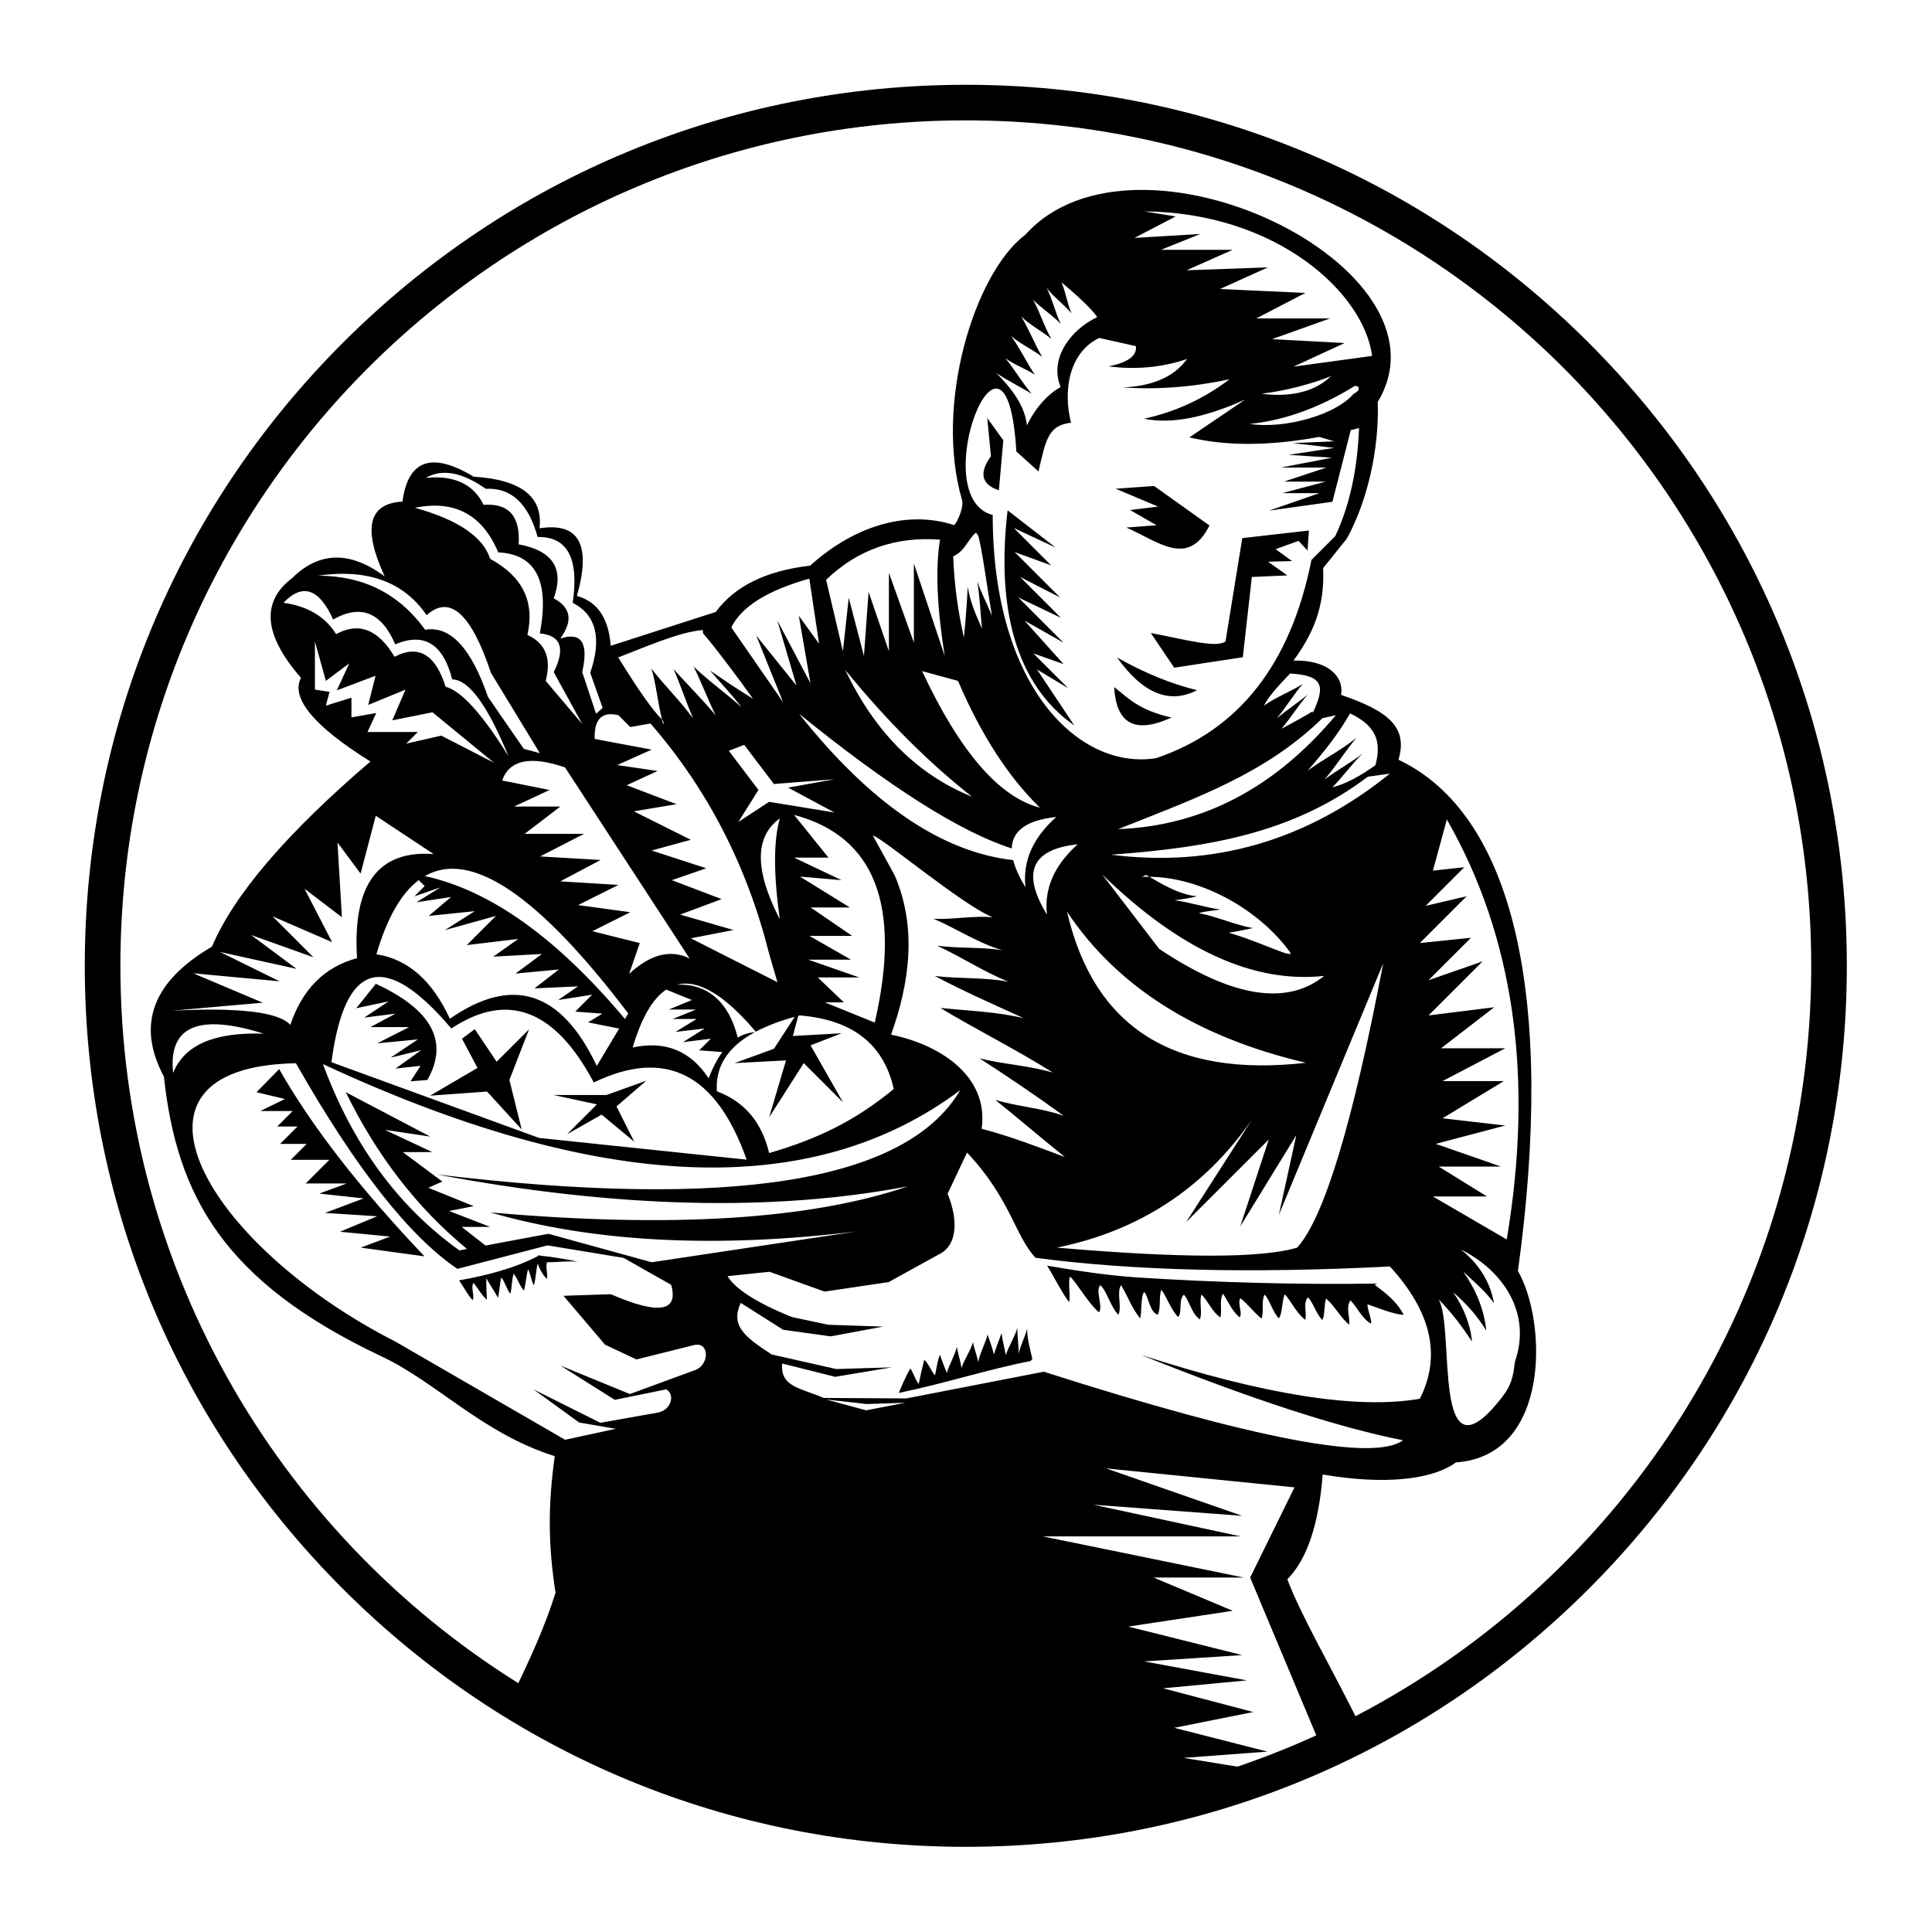 <svg xmlns="http://www.w3.org/2000/svg" width="500" zoomAndPan="magnify"
     viewBox="0 0 375 375" height="500" preserveAspectRatio="xMidYMid meet" version="1.0">
    <defs>
        <clipPath id="631bff9d36">
            <path
                d="M 16.457 16.457 L 358.457 16.457 L 358.457 358.457 L 16.457 358.457 Z M 16.457 16.457 "
                clip-rule="nonzero"/>
        </clipPath>
    </defs>
    <g clip-path="url(#631bff9d36)">
        <path fill="#000000"
              d="M 308.383 66.543 C 276.082 34.242 233.141 16.457 187.461 16.457 C 141.785 16.457 98.84 34.242 66.543 66.543 C 34.242 98.84 16.457 141.785 16.457 187.461 C 16.457 233.141 34.242 276.082 66.543 308.383 C 98.84 340.68 141.785 358.469 187.461 358.469 C 233.141 358.469 276.082 340.68 308.383 308.383 C 340.68 276.082 358.469 233.141 358.469 187.461 C 358.469 141.785 340.68 98.84 308.383 66.543 Z M 134.836 265.965 L 122.258 270.582 L 108.77 265.055 L 119.328 271.707 L 129.305 269.672 C 131.059 270.633 130.344 273.602 127.781 274.168 L 116.535 276.164 L 103.543 269.672 L 112.418 276.109 L 119.523 277.328 L 109.68 279.457 L 76.816 260.441 C 40.051 241.723 19.875 207.059 57.441 206.375 C 68.98 226.672 79.43 239.977 88.785 246.285 L 106.281 241.727 L 121.043 244.156 L 130.273 249.383 C 131.75 254.621 127.844 255.23 118.555 251.207 L 109.375 251.512 L 117.434 261 L 123.531 263.867 L 134.832 261.047 C 137.77 260.488 137.719 264.996 134.836 265.965 Z M 37.52 188.918 L 54.273 190.473 L 42.699 184.773 L 57.562 188.055 L 48.746 181.488 L 60.84 185.805 L 52.891 177.855 L 64.465 182.871 L 59.109 172.508 L 66.367 178.035 L 65.504 163.527 L 69.992 169.566 L 72.934 158.34 L 84.164 165.77 C 73.363 164.988 68.406 171.727 69.301 185.98 C 63.008 187.668 58.691 191.984 56.348 198.93 C 54.102 196.43 46.445 195.512 33.371 196.176 L 50.996 194.621 Z M 68.215 139.246 L 68.215 135.422 L 63.254 136.973 L 63.953 134.285 L 61.125 133.859 L 61.125 124.508 L 63.254 132.156 L 67.789 128.758 L 65.375 134.004 L 72.891 131.164 L 71.469 136.832 L 78.703 133.859 L 76.145 139.816 L 83.945 138.254 L 95.855 148.031 L 85.652 142.785 L 78.844 144.336 L 81.105 142.078 L 71.328 142.078 L 73.031 138.395 Z M 114.559 130.594 L 116.973 137.398 L 115.695 138.535 L 113.008 130.461 C 114.289 124.781 112.867 122.609 108.746 123.941 C 111.25 120.516 110.828 117.918 107.48 116.141 C 109.559 110.375 107.289 106.879 100.672 105.652 C 101.008 100.18 98.738 97.625 93.867 97.992 C 91.91 93.969 88.176 92.219 82.668 92.75 C 85.797 90.934 89.672 91.645 94.293 94.879 C 99.207 94.617 102.562 97.734 104.355 104.23 C 110.156 104.137 112.426 108.391 111.16 116.992 C 115.727 119.367 116.859 123.902 114.559 130.594 Z M 146.156 135.621 C 143.375 133.953 140.449 131.941 137.805 130.145 C 139.84 132.527 142.047 134.805 143.914 137.254 C 141.031 134.648 137.582 132.203 134.637 129.391 C 136.137 132.418 137.414 135.797 138.898 138.84 C 136.41 135.805 133.035 132.48 130.727 129.84 C 132.102 133.004 133.238 136.426 134.52 139.449 C 132.176 136.188 128.965 133.043 126.426 129.77 C 127.27 132.309 127.703 136.48 128.488 139.641 C 128.535 139.691 128.59 139.746 128.637 139.793 C 128.73 140.074 128.938 140.594 128.879 140.535 C 128.723 140.445 128.633 140.312 128.613 140.129 C 128.57 139.969 128.527 139.805 128.488 139.641 C 125.789 136.973 122.062 130.887 119.984 127.605 C 124.762 125.797 131.867 122.609 136.445 122.297 L 136.445 122.922 C 138.195 124.836 143.379 131.691 146.156 135.621 Z M 183.367 127.312 L 177.383 109.367 L 177.383 124.73 L 172.535 111.18 L 172.535 126.406 L 168.594 114.895 L 167.688 127.312 L 164.742 116.027 L 163.609 126.406 L 160.348 112.543 C 166.426 106.691 173.797 104.094 182.457 104.746 C 181.543 110.277 181.848 117.797 183.367 127.312 Z M 195.164 69.535 C 196.859 70.812 199.125 71.57 200.848 72.742 C 199.285 70.359 197.926 67.523 196.242 65.207 C 198.023 66.754 200.43 67.82 202.277 69.273 C 200.836 66.781 199.695 63.871 198.219 61.43 C 199.98 63.141 202.277 64.293 204.074 65.797 C 202.695 63.434 201.832 60.531 200.516 58.172 C 202.031 59.77 204.348 61.199 205.895 62.902 C 204.852 60.742 204.258 58.027 203.152 55.898 C 204.43 57.559 206.648 59.215 207.992 60.832 C 207.145 59.02 206.859 56.617 206.031 54.816 C 208.449 56.773 211.891 59.914 212.949 61.508 L 212.828 61.625 C 207.918 63.98 203.578 69.512 205.867 75.121 C 203.027 76.727 200.742 79.59 199.328 82.559 C 198.906 78.609 196.211 75.258 193.359 72.371 C 193.355 72.371 193.352 72.367 193.348 72.367 C 193.316 72.332 193.285 72.297 193.25 72.266 C 193.281 72.301 193.312 72.332 193.348 72.363 C 193.352 72.367 193.355 72.367 193.359 72.371 C 195.52 73.887 198.043 75.055 200.25 76.449 C 198.43 74.293 196.941 71.75 195.164 69.535 Z M 197.27 87.633 L 201.57 91.504 C 203.027 85.125 203.535 82.582 207.879 82.043 C 206.277 75.652 207.562 68.387 213.359 65.594 L 220.477 67.184 C 220.719 69.039 218.953 70.352 215.172 71.121 C 220.598 71.789 225.672 71.305 230.398 69.676 C 227.926 73.117 223.758 74.961 217.895 75.203 C 224.613 75.664 231.527 75.137 238.645 73.617 C 233.656 77.406 228.129 79.961 222.062 81.273 C 227.234 82.352 233.773 81.113 241.68 77.559 L 230.852 84.898 C 238.012 86.609 246.418 86.574 256.059 84.805 L 258.957 85.664 L 250.922 86.004 L 258.957 86.941 L 250.137 88.285 L 258.508 88.844 L 248.684 90.746 L 257.457 90.746 L 249.242 93.477 L 257.348 93.477 L 248.906 95.715 L 256.113 95.715 L 246.289 99.117 L 258.621 97.395 L 262.184 83.484 C 262.719 83.355 263.25 83.227 263.793 83.086 C 263.469 91.238 261.926 98.234 259.172 104.062 L 254.551 108.684 C 250.531 128.883 240.488 141.707 224.414 147.156 C 209.629 149.559 192.684 133.582 192.684 99.961 C 179.352 96.52 195.406 55.523 197.27 87.633 Z M 222.102 41.027 C 247.848 41.254 264.758 56.891 266.324 69.086 L 251.066 71.168 L 260.988 66.586 L 246.902 65.828 L 258.148 61.812 L 243.836 61.812 L 253.375 56.855 L 236.793 56.098 L 246.105 51.895 L 230.316 52.461 L 239.254 48.488 L 225.359 48.488 L 232.969 45.418 L 220.207 46.176 L 228.195 42.012 Z M 242.594 82.281 C 242.586 82.281 242.582 82.281 242.578 82.281 C 242.57 82.281 242.562 82.281 242.555 82.281 C 242.461 82.289 242.352 82.297 242.258 82.281 C 242.348 82.277 242.465 82.266 242.555 82.281 C 242.562 82.281 242.57 82.281 242.578 82.281 C 242.586 82.281 242.59 82.281 242.594 82.281 C 249.883 81.566 256.945 78.664 263.051 74.855 C 263.203 74.922 263.438 75.078 263.621 75.004 C 264.012 75.969 263.215 75.973 262.746 76.586 L 263.047 76.059 C 259.555 80.637 249.082 83.309 242.594 82.281 Z M 244.891 76.418 C 249.43 75.887 254.836 74.461 258.5 72.949 L 258.141 73.188 C 254.73 76.422 249.547 77.059 244.891 76.418 Z M 268.297 147.574 C 265.586 149.559 262.27 151.875 258.613 152.82 C 260.609 150.801 262.457 148.219 264.461 146.273 C 262.188 148.07 259.406 149.547 257.094 151.301 C 259.309 148.754 261.113 145.773 263.273 143.219 C 260.297 145.637 256.852 147.348 253.812 149.594 C 257.043 145.852 259.715 142.551 262.047 138.473 C 267.547 141.059 268.055 144.453 266.965 148.523 Z M 172.953 200.832 C 176.582 190.754 178.023 179.898 173.613 169.816 L 169.422 162.188 C 171.051 162.406 186.941 175.812 192.723 178.051 C 188.926 177.672 184.801 178.547 181.184 178.324 C 185.395 180.102 189.879 183.078 194.539 184.441 C 190.406 183.785 186.016 184.109 181.902 183.562 C 186.52 185.684 191.137 188.734 195.742 190.547 C 191.09 189.676 186.211 190.012 181.457 189.441 C 187.035 192.402 193.07 195.059 198.711 197.633 C 193.418 196.367 187.902 196.184 182.547 195.656 C 189.555 199.887 197.332 203.742 204.355 208.188 C 199.734 206.824 194.727 206.574 190.133 205.426 C 195.629 208.984 201.289 212.797 206.473 216.578 C 202.258 215.066 197.359 214.777 193.172 213.473 C 197.352 216.82 202.352 221.102 206.695 224.578 C 201.363 222.59 196.043 220.52 190.543 219.098 C 192 208.457 181.754 202.578 172.953 200.832 Z M 176.242 230.266 C 157.266 236.734 130.238 238.418 95.16 235.328 C 115.223 241.125 138.949 242.352 166.336 239.016 L 126.488 245.004 L 106.445 239.477 L 94.23 241.758 L 89.609 238.137 L 95.137 238.137 L 87.168 235.051 L 91.945 234.113 L 83.141 230.547 L 85.852 229.336 L 78.176 223.617 L 83.891 223.617 L 74.711 219.301 L 83.516 220.613 L 67.121 212 C 73.141 224.332 80.988 234.473 90.652 242.426 L 89.172 242.703 C 77.277 234.203 68.449 222.145 62.68 206.535 C 116.305 231.496 157.535 233.188 186.375 211.605 C 175.906 229.387 142.043 234.84 84.793 227.961 C 119.52 234.492 150 235.258 176.242 230.266 Z M 85.469 172.254 L 80.836 175.133 L 87.555 174.105 L 83.219 177.781 L 92.156 176.855 L 86.363 180.527 L 96.262 177.781 L 90.602 183.441 L 100.598 182.25 L 95.73 185.691 L 105.199 185.164 L 100.066 188.969 L 108.473 188.176 L 103.742 191.848 L 112.184 191.453 L 108.344 194.102 L 114.93 193.074 L 111.652 196.352 L 116.914 196.75 L 114.137 198.438 L 120.18 199.648 L 115.832 206.898 C 108.957 192.359 99.453 189.309 87.32 197.742 C 83.906 190.324 79.152 186.148 73.059 185.223 C 75.125 178.188 77.867 173.395 81.281 170.828 L 82.422 171.988 L 80.438 173.977 Z M 141.461 145.73 L 144.453 144.578 L 150.211 152.176 L 161.957 151.258 L 152.977 152.875 L 161.957 157.703 L 149.289 155.633 L 143.301 159.551 L 147.219 153.332 Z M 158.734 189.723 L 166.793 189.723 L 156.887 186.273 L 165.184 186.273 L 157.117 181.664 L 165.414 181.664 L 157.348 176.137 L 164.953 176.137 L 155.277 170.148 L 163.344 170.836 L 154.129 166.461 L 160.805 166.461 L 154.129 158.172 C 169.812 162.32 175.031 175.758 169.789 198.48 L 160.117 194.562 L 163.805 194.562 Z M 151.359 158.863 C 150.133 163.164 150.133 169.688 151.359 178.438 C 146.453 168.91 146.453 162.387 151.359 158.863 Z M 154.258 197.363 L 150.219 203.566 L 142.57 206.352 L 152.566 205.82 L 149.289 216.875 L 156.012 206.352 L 163.625 213.965 L 157.332 202.906 L 163.359 200.555 L 153.891 201.086 L 154.945 197.184 C 155.059 197.152 155.164 197.121 155.277 197.094 C 165.496 197.941 171.562 202.703 173.473 211.371 C 166.035 217.523 158.742 221.059 149.289 223.812 C 147.871 217.812 144.492 213.816 139.152 211.828 C 138.801 207.023 141.258 203.195 146.512 200.344 C 145.324 200.434 144.215 200.781 143.188 201.395 C 141.484 194.469 137.324 190.906 131.441 191.117 C 135.566 190.074 140.652 193.117 146.699 200.25 C 148.789 199.137 151.305 198.176 154.258 197.363 Z M 135.09 195.953 L 130.586 197.777 L 135.223 197.777 L 131.117 200.293 L 136.777 199.629 L 132.574 202.277 L 137.969 201.617 L 135.719 203.867 L 140.211 204.199 C 139.215 205.551 138.324 207.25 137.543 209.305 C 134.047 203.953 129.133 201.957 122.801 203.316 C 124.5 197.574 126.676 193.832 129.312 192.078 L 134.293 194.102 L 129.824 195.953 Z M 122.109 189.035 L 124.18 183.047 L 114.973 180.746 L 122.34 177.059 L 112.203 175.676 L 120.039 171.762 L 108.754 171.07 L 116.582 166.922 L 104.836 166.23 L 113.359 161.852 L 101.836 161.852 L 108.754 156.555 L 99.766 156.555 L 106.676 153.336 L 97.465 151.488 C 98.887 147.488 102.957 146.645 109.672 148.957 L 133.855 186.043 C 130.168 184.211 126.254 185.207 122.109 189.035 Z M 121.941 196.715 L 121.301 197.781 C 108.086 182.035 95.141 172.789 82.457 170.047 C 91.395 164.879 104.555 173.766 121.941 196.715 Z M 87.609 199.629 C 98.5 192.414 107.715 195.906 115.25 210.105 C 129.152 203.395 139.043 208.391 144.922 225.09 L 104.629 220.871 L 64.336 206.172 C 66.898 186.566 74.656 184.383 87.609 199.629 Z M 232.699 177.246 C 233.953 176.828 235.559 176.781 236.844 176.535 C 234.07 176.148 230.898 175.137 227.988 174.727 C 229.258 174.586 230.965 174.34 232.332 173.969 C 228.781 173.66 224.977 171.273 223.094 170.184 C 222.625 170.18 222.16 170.184 221.695 170.207 L 222.457 169.828 C 222.633 169.918 222.848 170.043 223.094 170.184 C 233.121 170.27 244.27 176.469 250.277 184.664 C 250.363 184.699 250.473 185.043 250.539 185.199 C 250.582 185.215 250.617 185.234 250.621 185.25 C 250.637 185.395 250.617 185.398 250.566 185.262 C 250.559 185.25 250.551 185.227 250.539 185.199 C 250.301 185.121 249.594 185.074 249.516 185.031 C 246.148 183.848 242.492 182.184 238.5 181.039 C 240.098 180.812 241.758 180.434 243.172 180.145 C 239.793 179.547 235.762 177.773 232.699 177.246 Z M 257.035 189.418 C 249.723 195.312 239.043 193.562 224.992 184.172 L 213.938 169.738 C 228.988 184.367 243.352 190.926 257.035 189.418 Z M 253.48 206.285 C 227.773 209.219 212.316 199.441 207.105 176.953 C 216.809 191.527 232.27 201.305 253.48 206.285 Z M 203.211 177.516 C 198.227 169.367 200.219 164.82 209.191 163.879 C 204.641 167.918 202.648 172.465 203.211 177.516 Z M 242.984 217.34 L 230.238 237.199 L 246.262 221.18 L 240.734 238.043 L 251.609 220.336 L 248.23 235.793 L 268.477 186.984 C 262.602 217.918 257.043 236.312 251.789 242.164 C 244.801 244.242 229.25 244.242 205.133 242.164 C 221.121 238.914 233.742 230.637 242.984 217.34 Z M 215.625 165.898 C 235.035 164.488 251.18 161.582 265.5 150.758 L 269.781 150.156 C 253.637 163.176 235.586 168.422 215.625 165.898 Z M 217.035 160.934 C 232.68 154.723 245.652 150.125 256.676 139.41 L 259.289 138.82 C 247.457 152.938 233.371 160.309 217.035 160.934 Z M 254.789 138.445 L 254.789 138.062 C 253.836 138.703 250.5 140.527 248.727 141.453 C 250.48 139.453 252.086 136.777 253.805 134.855 C 251.902 136.402 249.758 137.832 247.824 139.418 C 249.578 137.379 251.051 134.824 252.859 132.766 C 250.523 134.242 247.723 135.277 245.348 136.945 C 246.348 134.906 248.84 132.391 250.41 130.727 C 257.207 131.102 257.102 133.449 254.789 138.445 Z M 189.445 103.383 L 189.816 103.879 C 190.418 105.129 191.773 115.125 192.543 119.547 C 191.648 117.27 190.453 115.141 189.688 112.82 C 190.176 115.82 190.316 119.074 190.598 122.023 C 189.391 119.234 188.316 116.918 187.84 113.891 C 187.676 117.152 187.418 120.508 187.094 123.754 C 185.926 118.582 185.195 113.227 185.016 107.98 C 187.309 107 187.898 104.59 189.445 103.383 Z M 185.945 132.16 C 190.422 142.609 195.723 150.812 201.848 156.766 C 193.926 154.734 186.297 145.898 178.973 130.258 Z M 188.668 154.637 C 178.016 150.34 169.816 142.137 164.062 130.031 C 172.027 139.812 180.23 148.016 188.668 154.637 Z M 196.379 164.676 C 196.48 161.207 199.359 159.172 205.023 158.578 C 200.473 162.617 198.48 167.164 199.043 172.215 C 197.84 170.25 197.047 168.492 196.656 166.945 C 182.754 165.398 168.902 155.93 155.098 138.539 C 172.688 152.797 186.445 161.508 196.379 164.676 Z M 157.312 132.613 L 150.875 120.422 L 154.59 133.066 L 146.797 123.371 L 152.012 136.324 L 141.949 121.781 C 143.91 117.758 148.957 114.602 157.086 112.312 L 158.984 124.957 L 155.047 119.516 Z M 120.039 138.82 L 122.34 141.121 L 126.258 140.43 C 137.324 153.164 145 168.059 149.289 185.117 L 150.898 190.645 L 134.086 182.125 L 142.379 180.516 L 132.016 177.52 L 140.074 174.52 L 130.406 170.84 L 137.082 168.531 L 126.488 165.082 L 134.086 163.004 L 123.031 157.477 L 131.324 156.094 L 121.648 152.41 L 127.637 149.648 L 119.809 148.496 L 126.488 145.5 L 115.434 143.43 C 115.289 139.582 116.824 138.047 120.039 138.82 Z M 96.707 107.215 C 104.008 107.562 106.695 112.809 104.781 122.945 C 108.883 123.324 109.785 125.832 107.48 130.461 L 113.008 140.523 L 105.918 132.156 C 107.062 127.805 105.879 124.828 102.367 123.23 C 103.832 116.785 101.426 111.867 95.145 108.48 C 93.781 104.195 88.914 100.891 80.539 98.562 C 88.23 96.992 93.617 99.875 96.707 107.215 Z M 82.812 119.406 C 87.312 115.359 91.473 119.09 95.289 130.594 L 104.781 146.195 L 101.668 145.344 L 94.719 135.281 C 91.449 125.754 87.383 121.406 82.527 122.234 C 77.445 115.227 70.5 111.73 61.691 111.746 C 71.301 110.348 78.34 112.902 82.812 119.406 Z M 64.664 120.246 C 70.004 117.215 74.02 118.82 76.715 125.066 C 82.324 122.691 86.008 124.961 87.77 131.871 C 90.988 131.906 94.629 136.871 98.684 146.762 C 93.617 138.602 89.555 134.109 86.492 133.293 C 84.512 127 81.207 125.062 76.574 127.48 C 73.414 122.145 69.633 120.68 65.234 123.086 C 63.145 119.699 59.742 117.668 55.027 116.992 C 58.727 113.133 61.941 114.219 64.664 120.246 Z M 51.199 200.641 C 41.613 200.293 35.75 202.832 33.605 208.262 C 32.648 199.191 38.512 196.648 51.199 200.641 Z M 168.121 273.742 L 160.34 271.637 L 168.25 272.523 L 175.734 272.273 Z M 175.914 271.434 L 159.875 271.34 C 155.484 269.41 151.379 269.234 151.824 264.66 L 162.113 267.238 L 173.09 265.402 L 162.309 265.73 L 149.789 262.902 C 144.277 259.332 141.82 257.227 143.77 252.887 L 152.008 258.105 L 161.246 259.387 L 171.434 257.492 L 160.781 257.137 L 153.77 255.652 C 146.375 252.711 142.457 249.875 141.227 247.695 L 149.363 246.852 L 160.059 250.699 L 172.484 248.852 L 182.734 243.199 C 185.531 241.527 186.16 237.215 183.93 231.703 L 187.703 223.711 C 196.168 232.684 197.078 240.059 201.012 244.137 C 219.793 246.641 242.715 247.203 269.781 245.824 C 277.848 254.633 279.785 263.188 275.59 271.496 C 263.512 273.605 245.461 270.762 221.438 262.973 C 242.746 271.535 259.707 277.062 272.312 279.555 C 266.723 283.746 243.48 279.309 202.602 266.25 Z M 276.719 175.828 L 284.215 168.328 L 278.125 168.992 L 280.836 159.062 C 293.879 181.848 297.75 209.02 292.457 240.578 L 278.125 232.234 L 288.617 232.234 L 279.25 226.426 L 291.332 226.426 L 278.684 222.023 L 292.176 218.465 L 279.992 217.059 L 291.895 209.84 L 279.992 209.84 L 292.176 203.469 L 279.711 203.469 L 290.023 195.508 L 277.277 197.098 L 287.773 186.605 L 277.277 190.262 L 285.52 182.02 L 275.59 183.047 L 284.676 173.961 Z M 282.062 250.84 C 284.562 252.953 286.887 255.574 288.477 258.273 C 288.098 254.109 286.363 250.18 284.008 246.793 C 286.191 248.891 288.219 250.5 289.973 252.93 C 289.281 248.785 286.852 245.062 283.5 242.508 C 291.746 246.543 297.258 254.859 294.113 264.086 L 293.992 264.633 C 293.746 267.184 293.262 268.977 291.613 271.109 C 277.637 289.188 282.555 257.477 279.207 252.188 C 281.633 254.605 283.812 257.484 285.711 260.398 C 285.422 257.078 284.012 253.629 282.062 250.84 Z M 240.176 342.906 L 229.746 341.203 L 246.023 339.988 L 227.914 335.367 L 243.266 332.305 L 225.758 327.699 L 242.035 326.16 L 222.078 322.48 L 241.109 321.25 L 218.996 315.719 L 239.277 312.656 L 223.926 306.203 L 241.418 306.203 L 202.414 298.211 L 240.801 298.211 L 212.254 292.066 L 241.109 294.223 L 214.703 285.016 L 251.262 288.695 L 242.652 306.203 L 255.488 336.832 C 250.512 339.102 245.406 341.137 240.176 342.906 Z M 263.098 333.113 C 258.047 323.02 252.441 313.379 249.867 306.539 C 253.68 302.699 255.969 295.922 256.738 286.199 C 268.551 288.219 277.918 287.285 282.605 283.848 C 301.031 282.598 300.27 256.434 294.629 246.699 C 301.93 193.566 293.824 158.09 271.445 147.461 C 273.312 141.168 269.539 138.031 260.305 134.879 C 260.91 131.207 257.605 128.051 251.062 128.219 C 254.922 122.965 257.168 117.684 256.816 110.273 L 261.438 104.52 C 265.426 97.219 267.723 87.172 267.418 78.012 C 283.23 51.793 220.461 21.695 199.043 45.535 C 189.152 52.949 181.301 78.48 186.73 97.043 C 187.125 98.398 185.859 101.277 185.211 101.93 C 176.531 99.082 166.293 101.656 157.234 109.797 C 148.719 110.77 142.613 113.766 138.926 118.781 L 118.539 125.348 C 118.145 119.992 115.957 116.766 111.977 115.672 C 114.801 105.715 112.383 101.34 104.719 102.543 C 105.434 96.43 101.172 93.09 91.938 92.523 C 83.805 87.629 79.199 89.242 78.117 97.359 C 71.516 97.711 70.363 102.547 74.66 111.871 C 67.945 106.898 61.957 107.012 56.695 112.219 C 50.617 116.828 51.191 123.281 58.422 131.566 C 56.402 135.512 60.895 140.926 71.895 147.805 C 55.637 161.723 45.387 173.703 41.145 183.738 C 29.559 190.531 26.449 198.941 31.816 208.961 C 34.312 232.176 43.457 248.828 74.148 263.32 C 84.844 268.371 93.641 278.223 107.676 282.641 C 106.297 292.555 106.445 300.184 107.828 309.156 C 105.945 315.176 103.316 321.051 100.609 326.703 C 101.297 327.129 101.988 327.559 102.68 327.984 C 55.145 299.242 23.367 247.062 23.367 187.461 C 23.367 96.832 96.836 23.363 187.461 23.363 C 278.09 23.363 351.559 96.832 351.559 187.461 C 351.559 250.809 315.656 305.766 263.098 333.113 Z M 83.484 212.672 L 92.684 207.277 L 89.672 201.617 L 92.156 199.762 L 96.395 206.082 L 102.684 199.797 L 98.875 209.625 L 101.258 219.223 L 94.539 211.875 Z M 115.855 214.359 L 107.449 212.539 L 117.711 212.539 L 125.457 209.758 L 119.664 214.754 L 123.105 221.609 L 116.785 216.348 L 110.062 220.152 Z M 69.148 195.691 L 72.957 190.957 C 83.84 195.984 87.172 202.207 82.953 209.625 L 79.676 209.891 L 81.629 206.879 L 76.762 207.41 L 81.762 203.832 L 75.836 205.289 L 81.098 201.746 L 73.223 202.508 L 79.41 199.363 L 71.898 199.363 L 76.762 196.75 L 70.703 197.512 L 75.438 194.367 Z M 54.188 207.512 C 60.43 218.527 69.832 230.645 82.391 243.855 L 70.02 242.164 L 75.734 240.016 L 65.992 239.078 L 73.211 236.074 L 63.094 235.426 L 70.582 232.609 L 61.969 231.672 L 67.309 229.711 L 59.34 229.711 L 63.93 225.121 L 56.438 225.121 L 59.527 222.031 L 54.375 222.031 L 57.75 218.652 L 53.809 218.652 L 56.812 215.648 L 50.535 215.648 L 55.312 213.312 L 49.785 212 Z M 195.574 99.051 L 204.891 106.277 L 196.781 102.488 L 204.031 109.738 L 196.953 107.16 L 205.75 115.957 L 197.984 111.977 L 205.922 119.914 L 197.641 115.957 L 206.438 124.754 L 198.844 120.449 L 206.438 128.902 L 200.566 126.816 L 207.32 133.57 L 201.277 129.938 L 208.527 140.82 C 197.004 132.773 193.379 117.73 195.574 99.051 Z M 224.785 98.328 L 216.562 94.863 L 224.008 94.328 L 234.754 101.996 C 230.59 110.355 224.676 104.984 218.613 102.398 L 224.484 101.953 L 219.344 98.992 Z M 223.375 122.867 C 230.273 124.172 235.973 125.816 237.871 124.512 L 241.125 104.449 L 254.055 102.977 L 253.789 106.855 L 252.047 104.984 L 247.59 106.59 L 250.801 108.906 L 246.125 109.027 L 249.871 111.688 L 242.98 111.988 L 241.23 127.566 L 227.918 129.602 Z M 216.832 127.629 C 222.195 130.645 227.363 132.754 232.344 133.961 C 227 136.742 221.828 134.633 216.832 127.629 Z M 216.25 133.359 C 218.863 135.336 220.816 137.793 227.398 139.27 C 219.742 142.762 216.652 139.941 216.25 133.359 Z M 191.629 81.141 L 194.742 85.461 L 193.883 95.164 C 190.492 94.031 189.98 91.828 192.34 88.547 Z M 207.453 252.684 C 207.457 252.684 207.457 252.68 207.457 252.68 C 207.461 252.68 207.461 252.68 207.461 252.684 C 207.469 252.754 207.484 252.82 207.504 252.887 C 207.48 252.82 207.465 252.754 207.453 252.684 Z M 207.457 252.68 C 206.078 250.84 204.457 247.578 203.238 245.66 C 208.984 246.648 215.066 247.586 220.891 247.961 C 236.035 248.934 252.559 249.387 267.301 249.137 L 266.828 249.375 C 269.055 251.078 271.098 252.574 272.461 255.215 C 270.348 255.082 267.473 253.852 265.465 253.168 C 265.219 253.672 266.496 256.781 266.074 256.895 C 264.441 256.023 263.352 253.629 262.117 252.402 C 261.156 253.863 262.102 255.645 261.852 257.121 C 260.18 255.719 259 253.395 257.406 252.062 C 257 252.91 257.168 255.656 256.652 256.184 C 255.387 254.953 254.992 252.953 253.871 251.812 C 252.859 252.965 253.703 254.828 253.355 256.184 C 251.625 254.859 250.652 252.625 249.395 251.227 C 248.797 252.348 248.961 254.898 248.23 255.887 C 246.98 254.656 246.457 252.246 245.441 251.277 C 244.781 252.676 245.355 254.504 244.879 255.941 C 243.555 254.961 241.93 252.793 240.734 251.984 C 240.152 253.082 241.227 254.762 240.633 255.711 C 239.07 254.414 238.457 252.703 237.387 251.113 C 236.605 252.441 237.258 254.246 236.875 255.715 C 235.129 254.496 234.48 252.43 233.191 251.277 C 232.734 252.801 233.422 254.633 232.902 256.109 C 231.27 254.93 230.945 252.676 229.797 251.277 C 228.641 252.406 229.578 254.535 228.668 255.648 C 227.164 253.98 226.527 251.84 225.418 250.336 C 224.875 251.773 225.379 253.824 224.723 255.18 C 223.16 254.754 222.914 251.633 222.121 250.805 C 221.418 251.062 221.602 255.168 221.312 255.898 C 219.578 253.781 218.891 251.516 217.59 249.445 C 216.668 250.98 217.82 253.578 217.078 255.191 C 215.52 253.66 214.961 250.77 213.574 249.445 C 212.527 250.477 214.184 253.656 213.305 254.715 C 211.086 252.766 209.633 249.867 207.75 247.797 C 207.184 248.262 207.902 252.488 207.457 252.68 Z M 104.914 243.547 C 104.82 243.598 104.719 243.645 104.621 243.695 C 104.555 243.688 104.473 243.68 104.406 243.672 Z M 106.176 244.992 C 105.84 245.945 106.371 247.164 106.152 248.219 C 105.449 247.645 104.613 246.141 104.375 245.238 C 104.012 246.578 104.023 248.16 103.617 249.488 C 103.102 248.594 102.992 247.227 102.484 246.34 C 102.16 247.598 102.051 249.152 101.723 250.496 C 100.82 249.602 100.508 248.164 99.691 247.23 C 99.32 248.422 99.383 249.852 99.062 251.129 C 98.328 250.266 98.031 248.828 97.32 247.961 C 96.977 249.148 96.965 250.602 96.656 251.891 C 96.008 250.707 95.051 249.289 94.402 248.117 C 94.371 249.422 94.422 250.918 94.504 252.27 C 93.457 251.367 92.762 250.031 91.898 249.004 C 91.336 249.961 92.152 251.387 91.754 252.371 C 90.805 251.387 89.918 249.656 89.102 248.516 C 94.355 247.598 100.012 246.156 104.621 243.695 C 106.578 243.887 109.816 244.344 112.121 244.91 C 110.164 244.707 108.078 245.031 106.176 244.992 Z M 200.379 263.805 L 199.996 264.184 C 192.152 265.688 182.879 268.66 174.441 270.367 C 175.02 269.055 175.961 266.762 176.707 265.621 C 177.312 266.492 177.605 267.758 178.324 268.602 C 178.641 267.062 179.008 265.465 179.387 263.941 C 180.176 264.566 180.758 266.148 181.484 266.957 C 181.777 265.652 181.938 264.172 182.43 262.961 C 182.859 264.105 183.309 265.387 183.785 266.48 C 184.195 264.977 185.32 263.102 185.727 261.414 C 185.879 262.629 186.48 264.215 186.609 265.562 C 187.117 263.953 188.359 262.227 188.855 260.52 C 189.062 261.676 189.637 263.098 189.867 264.391 C 190.176 262.648 191.293 260.746 191.676 259.035 C 192.125 260.23 192.59 261.648 192.93 262.906 C 193.242 261.699 194 259.984 194.402 258.75 C 194.559 260.18 194.992 261.637 195.215 263.031 C 195.762 261.375 197.008 259.398 197.469 257.734 C 197.43 259.293 197.754 261.145 197.715 262.746 C 198.07 261.176 198.957 259.465 199.371 257.898 C 199.297 259.934 200.285 263.113 200.379 263.805 Z M 200.379 263.805 "
              fill-opacity="1" fill-rule="evenodd"/>
    </g>
</svg>
